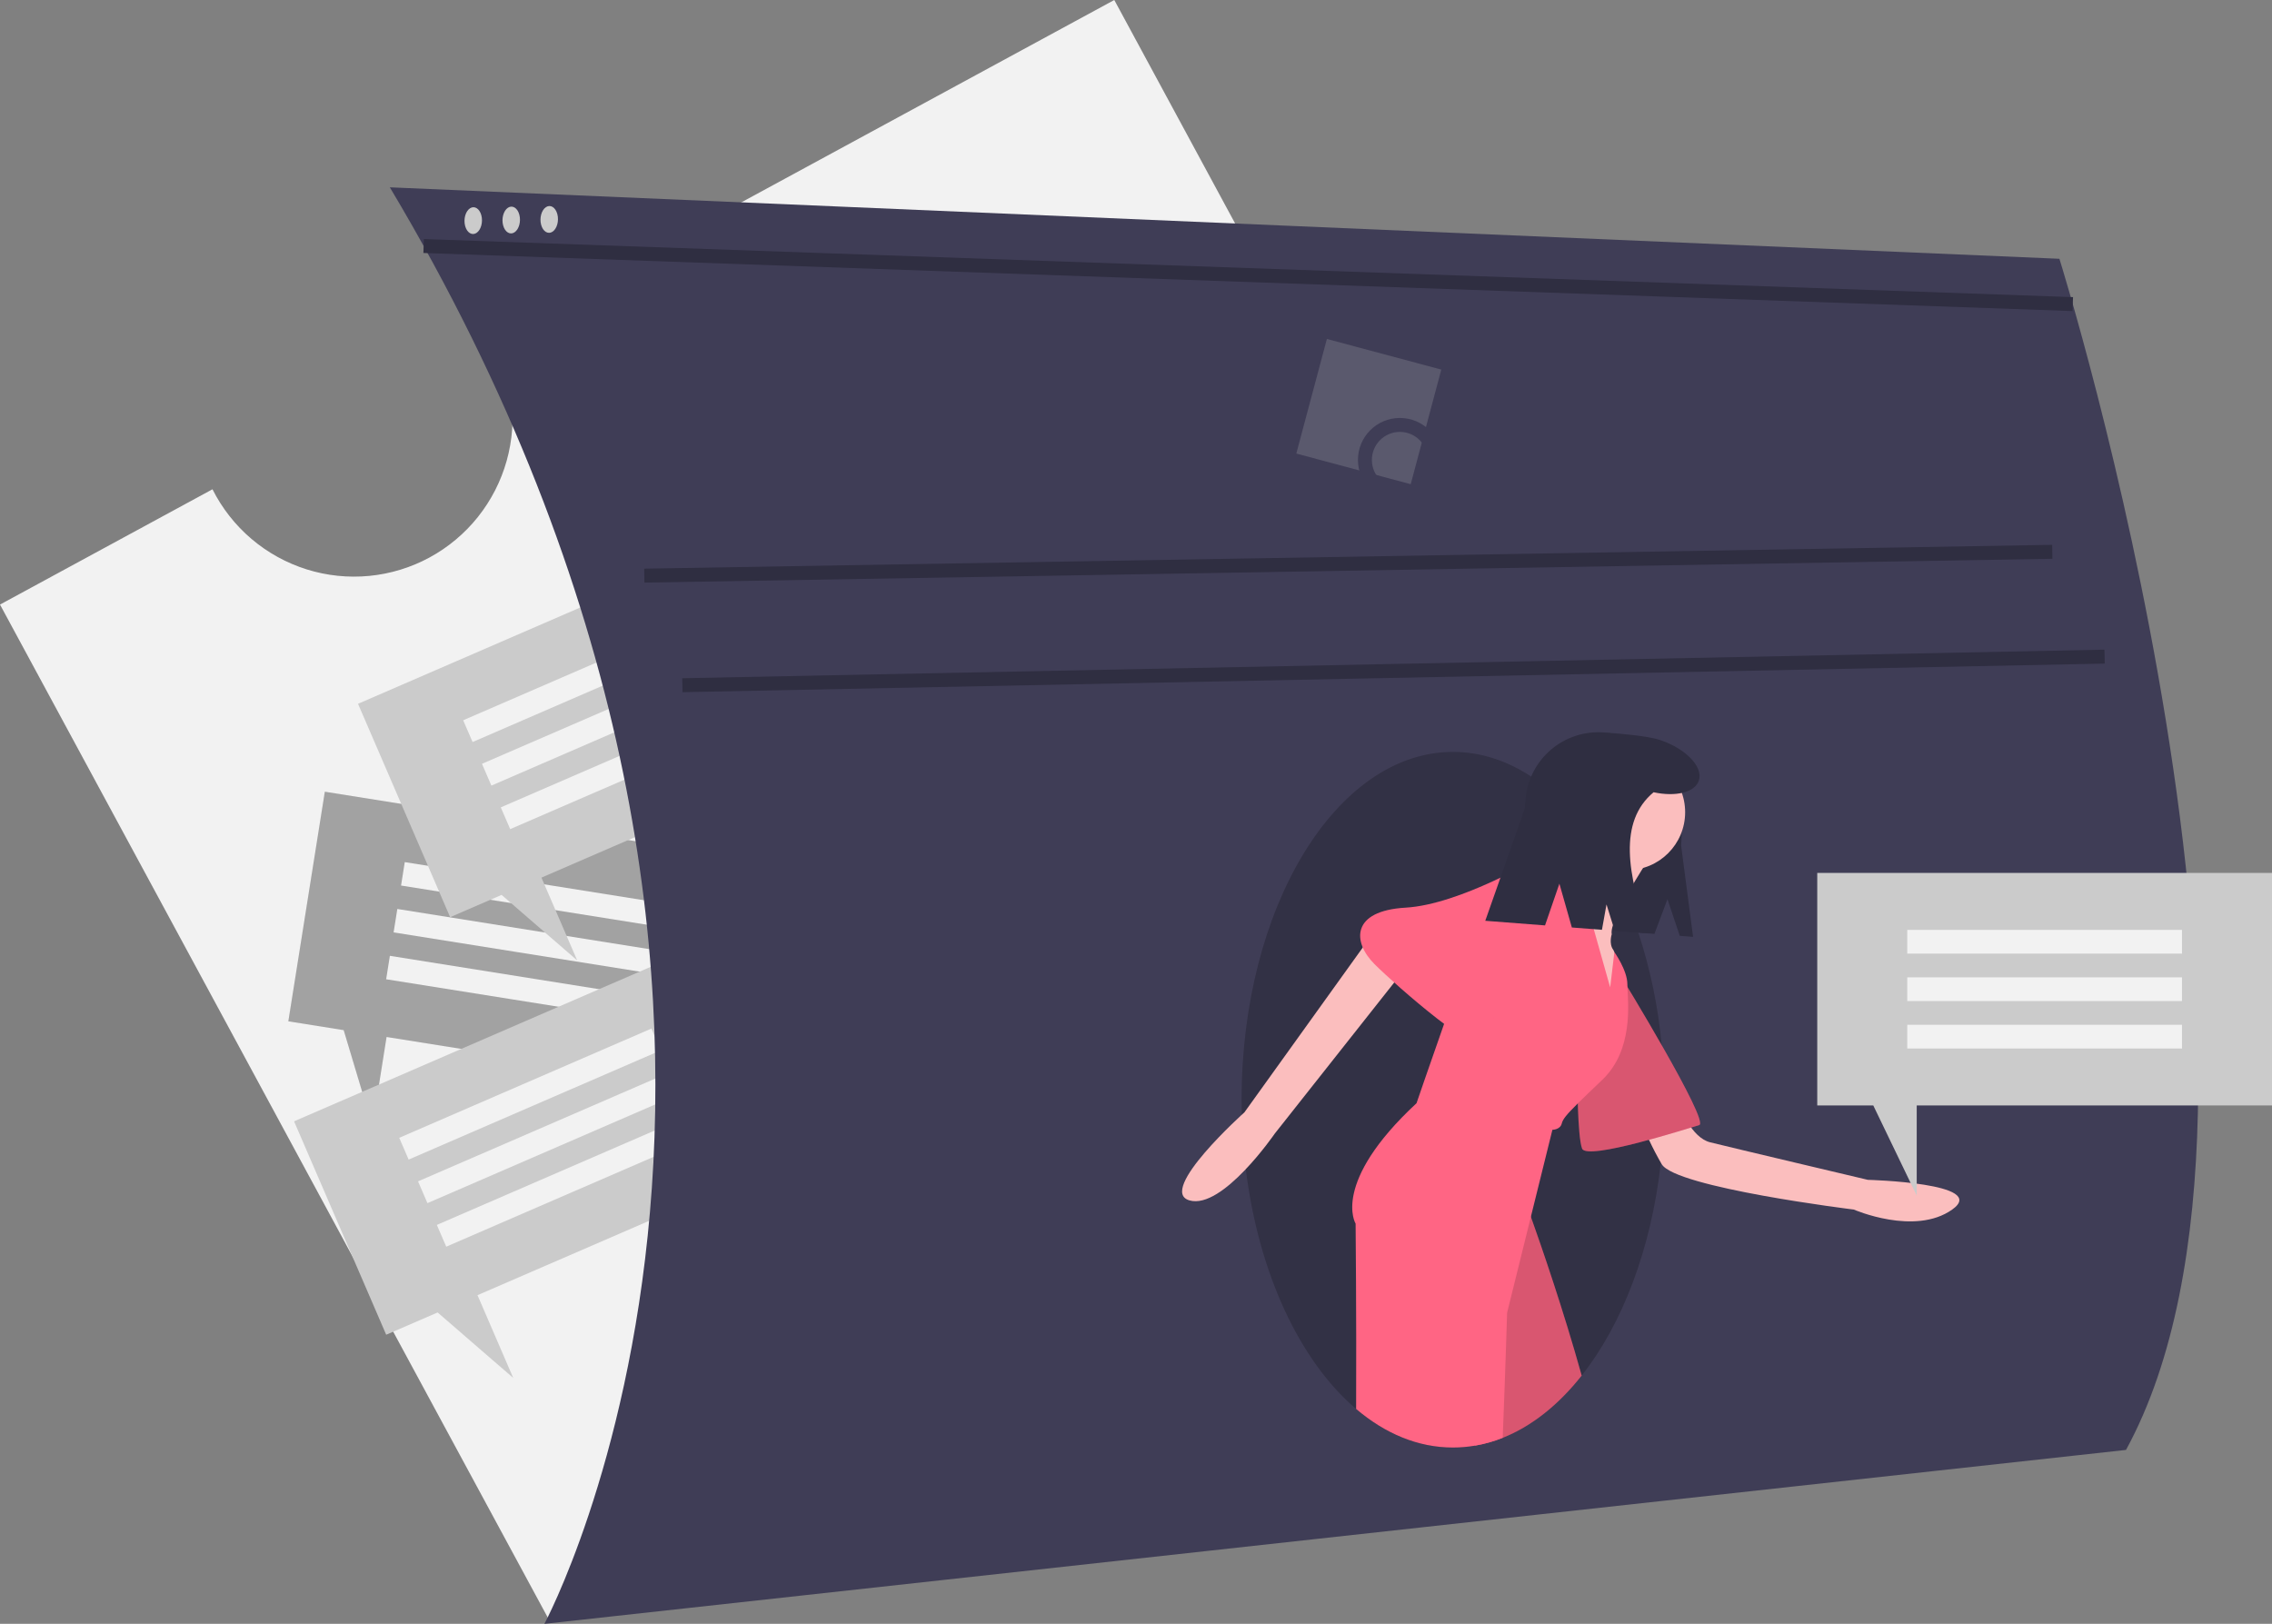 <svg width="326" height="233" viewBox="0 0 326 233" fill="none" xmlns="http://www.w3.org/2000/svg">
<rect x="0" y="0" width="326" height="233" fill="#808080" stroke="none"/>
<g clip-path="url(#clip0)">
<path d="M159.884 0L70.471 48.513C71.999 51.15 72.984 54.067 73.367 57.092C73.75 60.117 73.523 63.188 72.699 66.124C71.875 69.059 70.471 71.799 68.571 74.181C66.67 76.563 64.312 78.538 61.635 79.991C58.959 81.443 56.018 82.342 52.988 82.635C49.958 82.928 46.9 82.609 43.996 81.697C41.091 80.784 38.399 79.297 36.078 77.324C33.758 75.35 31.857 72.93 30.488 70.207L-3.05176e-05 86.748L78.972 232.791L238.857 146.043L159.884 0Z" fill="#F2F2F2"/>
<path d="M46.608 113.601L111.047 123.875L105.811 156.821L55.468 148.794L53.438 161.569L49.312 147.813L41.372 146.547L46.608 113.601Z" fill="#CBCBCB"/>
<path opacity="0.2" d="M46.608 113.601L111.047 123.875L105.811 156.821L55.468 148.794L53.438 161.569L49.312 147.813L41.372 146.547L46.608 113.601Z" fill="black"/>
<path d="M57.545 127.064L96.477 133.272L97.011 129.91L58.079 123.703L57.545 127.064Z" fill="#F2F2F2"/>
<path d="M56.477 133.788L95.408 139.995L95.943 136.634L57.011 130.426L56.477 133.788Z" fill="#F2F2F2"/>
<path d="M55.408 140.512L94.34 146.719L94.874 143.357L55.942 137.15L55.408 140.512Z" fill="#F2F2F2"/>
<path d="M42.194 160.898L102.083 134.953L115.304 165.573L68.515 185.843L73.641 197.715L62.793 188.322L55.414 191.518L42.194 160.898Z" fill="#CBCBCB"/>
<path d="M58.634 166.386L94.817 150.711L93.468 147.587L57.285 163.262L58.634 166.386Z" fill="#F2F2F2"/>
<path d="M61.332 172.635L97.515 156.96L96.166 153.836L59.983 169.511L61.332 172.635Z" fill="#F2F2F2"/>
<path d="M64.029 178.884L100.212 163.209L98.863 160.084L62.68 175.76L64.029 178.884Z" fill="#F2F2F2"/>
<path d="M51.37 100.985L111.259 75.04L124.479 105.66L77.691 125.929L82.817 137.802L71.969 128.408L64.59 131.605L51.37 100.985Z" fill="#CBCBCB"/>
<path d="M67.809 106.473L103.992 90.798L102.643 87.674L66.46 103.349L67.809 106.473Z" fill="#F2F2F2"/>
<path d="M70.507 112.722L106.69 97.047L105.341 93.922L69.158 109.598L70.507 112.722Z" fill="#F2F2F2"/>
<path d="M73.205 118.971L109.388 103.296L108.039 100.171L71.856 115.847L73.205 118.971Z" fill="#F2F2F2"/>
<path d="M55.936 26.878L295.496 37.133C295.496 37.133 333.034 156.773 305.051 208.047L78.117 233C78.117 233 125.893 144.125 55.936 26.878Z" fill="#3F3D56"/>
<path d="M92.45 82.596L294.472 79.178" stroke="#2F2E41" stroke-width="2" stroke-miterlimit="10"/>
<path d="M97.91 98.32L301.98 94.218" stroke="#2F2E41" stroke-width="2" stroke-miterlimit="10"/>
<path d="M60.787 35.299L297.415 43.634" stroke="#2F2E41" stroke-width="2" stroke-miterlimit="10"/>
<path opacity="0.2" d="M238.803 157.799C238.803 158.306 238.799 158.813 238.786 159.314V159.317C238.765 160.556 238.718 161.775 238.64 162.987C238.558 164.287 238.447 165.57 238.306 166.837C236.93 179.218 232.777 190.006 226.949 197.379C223.646 201.563 219.802 204.65 215.618 206.311C214.341 206.821 213.014 207.196 211.659 207.431C210.607 207.613 209.542 207.704 208.475 207.704C203.469 207.704 198.745 205.709 194.585 202.169C186.548 195.343 180.601 182.775 178.755 167.759V167.756C178.443 165.216 178.246 162.612 178.181 159.95C178.161 159.239 178.151 158.522 178.151 157.799C178.151 130.235 191.727 107.89 208.475 107.89C212.441 107.89 216.23 109.143 219.703 111.424C219.805 111.489 219.907 111.557 220.006 111.628C221.917 112.937 223.668 114.465 225.222 116.183C226.222 117.279 227.157 118.433 228.023 119.638C229.133 121.187 230.146 122.803 231.054 124.479C231.815 125.875 232.533 127.345 233.192 128.88V128.884C233.878 130.463 234.507 132.109 235.078 133.82V133.823C236.801 139.059 237.925 144.473 238.429 149.962C238.677 152.515 238.803 155.133 238.803 157.799Z" fill="black"/>
<path d="M74.518 30.808C74.778 31.784 74.466 32.917 73.822 33.337C73.18 33.756 72.451 33.306 72.192 32.334C71.933 31.362 72.242 30.231 72.883 29.808C73.525 29.385 74.258 29.832 74.518 30.808Z" fill="#CBCBCB"/>
<path d="M79.97 30.723C80.23 31.699 79.918 32.831 79.274 33.251C78.632 33.67 77.903 33.221 77.644 32.249C77.385 31.276 77.694 30.146 78.335 29.723C78.977 29.299 79.71 29.746 79.97 30.723Z" fill="#CBCBCB"/>
<path d="M69.066 30.894C69.326 31.87 69.014 33.002 68.37 33.422C67.728 33.841 66.999 33.392 66.74 32.419C66.481 31.447 66.79 30.317 67.431 29.894C68.073 29.47 68.806 29.917 69.066 30.894Z" fill="#CBCBCB"/>
<path d="M239.259 129.022L241.023 134.28L242.933 134.428L241.216 121.321C241.854 113.042 238.404 105.739 230.14 105.1H230.14C227.368 104.886 224.626 105.783 222.515 107.594C220.404 109.406 219.098 111.983 218.885 114.758L217.91 127.407C217.807 128.748 218.239 130.075 219.113 131.096C219.986 132.118 221.229 132.75 222.567 132.853L237.385 133.999L239.259 129.022Z" fill="#2F2E41"/>
<path d="M241.122 158.968C241.122 158.968 242.69 163.233 245.38 163.906C248.069 164.58 268.012 169.293 268.012 169.293C268.012 169.293 285.491 169.742 280.113 173.558C274.735 177.374 265.995 173.558 265.995 173.558C265.995 173.558 240.45 170.416 238.433 167.049C237.105 164.757 235.981 162.354 235.072 159.866L241.122 158.968Z" fill="#FBBEBE"/>
<path d="M232.607 140.113C232.607 140.113 245.379 160.988 243.811 161.437C242.242 161.886 227.677 166.6 227.005 164.804C226.332 163.008 226.332 154.703 226.332 154.703L232.607 140.113Z" fill="#FF6584"/>
<path opacity="0.15" d="M232.607 140.113C232.607 140.113 245.379 160.988 243.811 161.437C242.242 161.886 227.677 166.6 227.005 164.804C226.332 163.008 226.332 154.703 226.332 154.703L232.607 140.113Z" fill="black"/>
<path d="M197.515 133.204L178.556 159.609C178.556 159.609 165.949 170.888 170.674 172.243C175.399 173.597 182.898 162.675 182.898 162.675L204.75 135.033L197.515 133.204Z" fill="#FBBEBE"/>
<path d="M236.416 123.503C236.416 123.503 230.814 132.033 231.262 134.053C231.262 134.053 230.814 135.4 231.486 136.297C232.159 137.195 231.934 142.582 231.934 142.582L229.694 145.725L226.78 136.073L225.436 125.748C225.436 125.748 228.461 121.595 228.013 119.575C227.565 117.555 236.416 123.503 236.416 123.503Z" fill="#FBBEBE"/>
<path d="M226.949 197.379C223.646 201.563 219.802 204.65 215.618 206.311C214.341 206.821 213.014 207.196 211.659 207.431C212.376 191.496 213.202 177.284 213.783 176.028C215.129 173.111 218.714 171.987 218.714 171.987C218.714 171.987 219.068 172.937 219.659 174.588C221.192 178.891 224.325 187.96 226.949 197.379Z" fill="#FF6584"/>
<path opacity="0.15" d="M226.949 197.379C223.646 201.563 219.802 204.65 215.618 206.311C214.341 206.821 213.014 207.196 211.659 207.431C212.376 191.496 213.202 177.284 213.783 176.028C215.129 173.111 218.714 171.987 218.714 171.987C218.714 171.987 219.068 172.937 219.659 174.588C221.192 178.891 224.325 187.96 226.949 197.379Z" fill="black"/>
<path d="M233.503 124.85C238.082 124.85 241.794 121.132 241.794 116.545C241.794 111.958 238.082 108.24 233.503 108.24C228.924 108.24 225.212 111.958 225.212 116.545C225.212 121.132 228.924 124.85 233.503 124.85Z" fill="#FBBEBE"/>
<path d="M229.919 154.929C228.369 156.406 227.231 157.496 226.395 158.326C224.696 160.008 224.24 160.611 224.091 161.213C223.866 162.112 222.748 162.112 222.748 162.112L219.659 174.588L216.247 188.371C216.247 188.371 216.026 196.031 215.618 206.311C214.341 206.821 213.014 207.196 211.659 207.431C210.607 207.613 209.542 207.704 208.475 207.704C203.469 207.704 198.745 205.709 194.585 202.169C194.643 189.022 194.511 175.579 194.511 175.579C194.511 175.579 190.925 169.744 203.252 158.296C203.252 158.296 205.195 152.618 207.207 146.916C209.229 141.169 211.319 135.399 211.544 135.399C211.693 135.399 212.764 134.027 214.123 132.199C215.316 130.599 216.733 128.645 217.943 126.954C219.503 124.789 220.73 123.056 220.73 123.056C220.73 123.056 224.41 123.056 225.987 124.938C226.246 125.24 226.441 125.593 226.558 125.973C226.939 127.216 227.809 130.249 228.682 133.326C229.855 137.469 231.037 141.683 231.037 141.683L231.639 136.618C231.639 136.618 233.504 139.215 233.504 141.234C233.504 141.343 233.508 141.466 233.511 141.605C233.61 144.025 234.368 150.681 229.919 154.929Z" fill="#FF6584"/>
<path d="M223.419 124.85L220.73 123.054C220.73 123.054 209.526 129.788 201.683 130.237C193.84 130.686 194.064 135.175 197.201 138.318C200.338 141.46 212.663 152.234 213.111 149.541C213.559 146.847 223.419 124.85 223.419 124.85Z" fill="#FF6584"/>
<path d="M238.191 106.179C236.389 105.57 232.029 105.246 231.392 105.197C229.855 105.078 228.31 105.264 226.845 105.743C225.38 106.222 224.024 106.986 222.854 107.99C221.683 108.994 220.722 110.22 220.024 111.596C219.327 112.973 218.907 114.473 218.788 116.012L213.115 132.122L221.689 132.785L223.751 126.799L225.54 133.083L229.856 133.417L230.51 129.774L231.688 133.558L236.495 133.93C233.523 125.491 232.181 117.904 237.266 113.679C240.426 114.362 243.187 113.713 243.759 112.012C244.419 110.052 241.926 107.441 238.191 106.179Z" fill="#2F2E41"/>
<path d="M260.75 125.258H326V158.619H275.023V171.555L268.789 158.619H260.75V125.258Z" fill="#CBCBCB"/>
<path d="M273.664 136.833H313.086V133.428H273.664V136.833Z" fill="#F2F2F2"/>
<path d="M273.664 143.641H313.086V140.237H273.664V143.641Z" fill="#F2F2F2"/>
<path d="M273.664 150.449H313.086V147.045H273.664V150.449Z" fill="#F2F2F2"/>
<path opacity="0.2" d="M206.804 53.03L190.388 48.637L186.002 65.081L202.419 69.474L206.804 53.03Z" fill="#CBCBCB"/>
<path d="M200.861 71.019C203.63 71.019 205.875 68.77 205.875 65.996C205.875 63.221 203.63 60.972 200.861 60.972C198.091 60.972 195.846 63.221 195.846 65.996C195.846 68.77 198.091 71.019 200.861 71.019Z" stroke="#3F3D56" stroke-width="2" stroke-miterlimit="10"/>
</g>
<defs>
<clipPath id="clip0">
<rect width="326" height="233" fill="white"/>
</clipPath>
</defs>
</svg>
